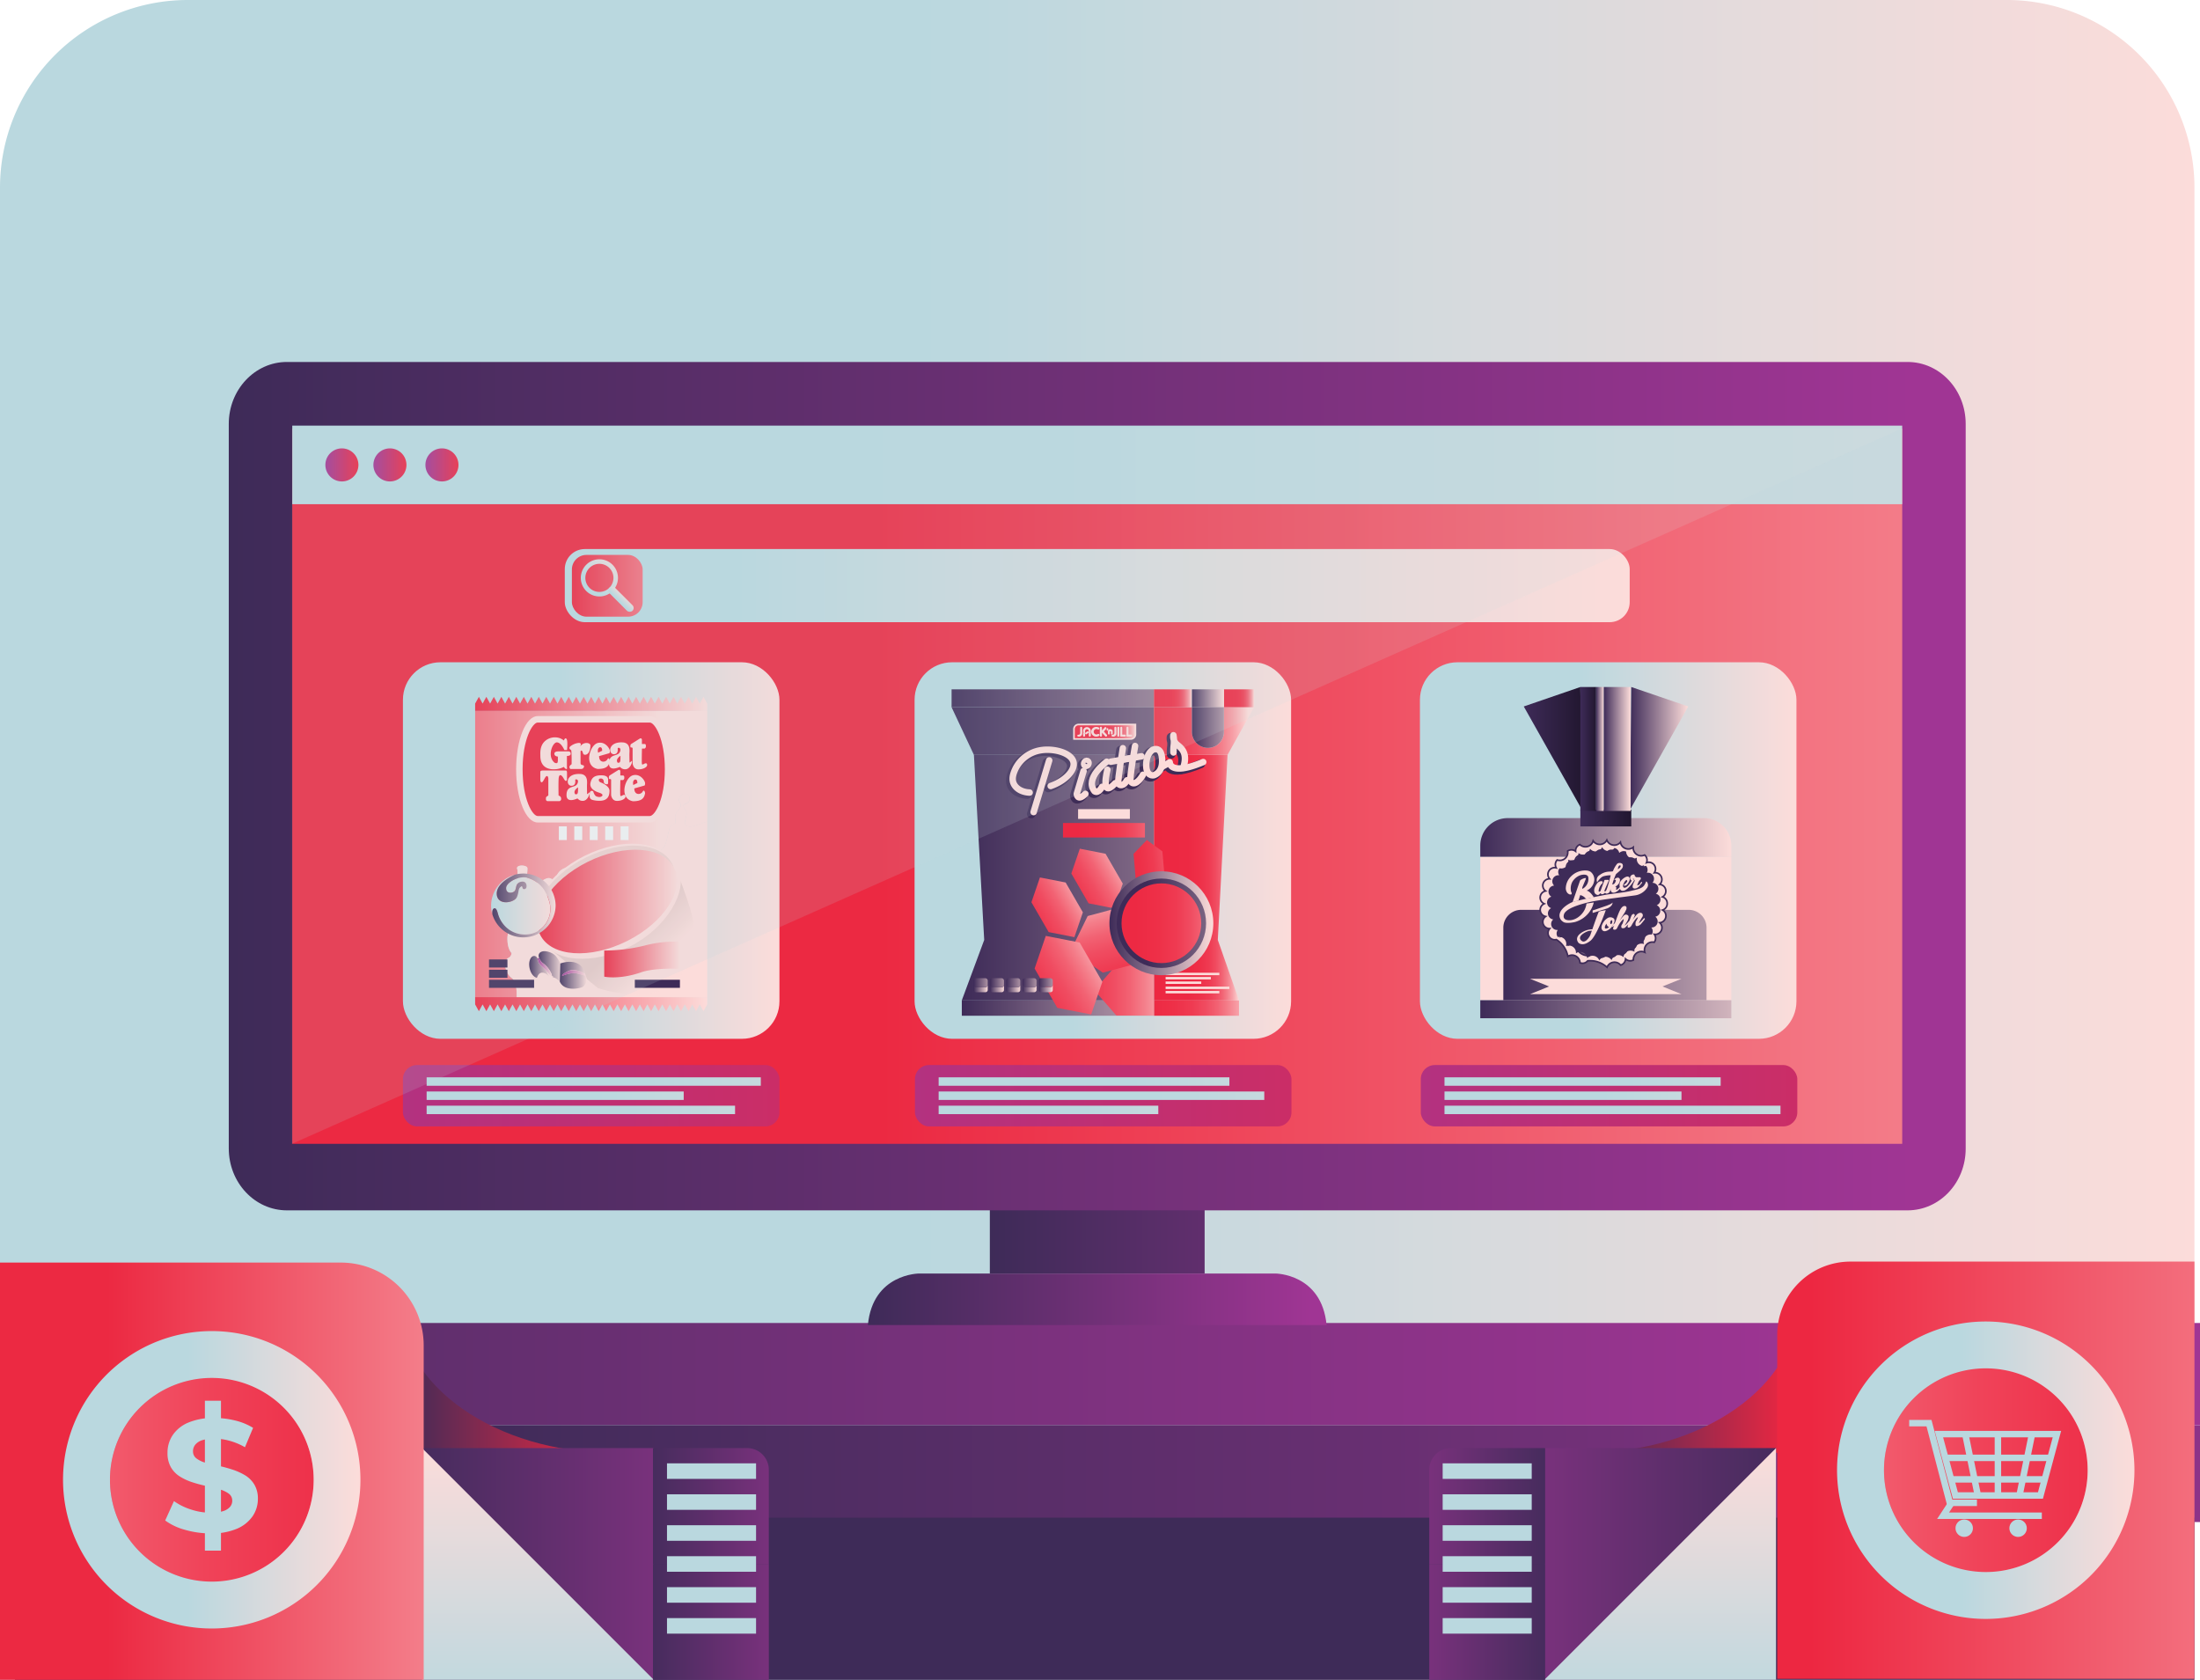 <?xml version="1.0" encoding="UTF-8"?> <svg xmlns="http://www.w3.org/2000/svg" xmlns:xlink="http://www.w3.org/1999/xlink" viewBox="0 0 1021.57 780"><defs><style>.cls-1{fill:url(#linear-gradient);}.cls-2{fill:url(#linear-gradient-2);}.cls-3{fill:url(#linear-gradient-3);}.cls-4{fill:url(#linear-gradient-4);}.cls-5{fill:url(#linear-gradient-5);}.cls-6{fill:url(#linear-gradient-6);}.cls-7{fill:url(#linear-gradient-7);}.cls-8{fill:url(#linear-gradient-8);}.cls-9{fill:url(#linear-gradient-9);}.cls-10{fill:url(#linear-gradient-10);}.cls-11{fill:url(#linear-gradient-11);}.cls-12{fill:url(#linear-gradient-12);}.cls-13{fill:url(#linear-gradient-13);}.cls-14{fill:url(#linear-gradient-14);}.cls-15{fill:url(#linear-gradient-15);}.cls-16{fill:url(#linear-gradient-16);}.cls-17{fill:url(#linear-gradient-17);}.cls-18,.cls-44{fill:#fcdcda;}.cls-19,.cls-21{opacity:0.43;}.cls-19{fill:url(#linear-gradient-18);}.cls-20{fill:#ee2741;}.cls-21{fill:#dbbfbd;}.cls-22{fill:url(#linear-gradient-19);}.cls-23{fill:url(#linear-gradient-20);}.cls-24{fill:url(#linear-gradient-21);}.cls-25{fill:url(#linear-gradient-22);}.cls-26{fill:#3e2b58;}.cls-27{fill:#f1f1f2;}.cls-28{fill:url(#linear-gradient-23);}.cls-29{fill:url(#linear-gradient-24);}.cls-30{fill:url(#linear-gradient-25);}.cls-31{fill:url(#linear-gradient-26);}.cls-32{fill:url(#linear-gradient-27);}.cls-113,.cls-33,.cls-57,.cls-58{fill:none;}.cls-33,.cls-51,.cls-58{stroke:#fcdcda;}.cls-113,.cls-114,.cls-33,.cls-44,.cls-51{stroke-miterlimit:10;}.cls-34{fill:url(#linear-gradient-28);}.cls-35{fill:url(#linear-gradient-29);}.cls-36{fill:url(#linear-gradient-30);}.cls-37{fill:url(#linear-gradient-31);}.cls-38{fill:url(#linear-gradient-32);}.cls-39{fill:url(#linear-gradient-33);}.cls-40{fill:url(#linear-gradient-34);}.cls-41{fill:url(#linear-gradient-35);}.cls-42{fill:url(#linear-gradient-36);}.cls-43{fill:url(#linear-gradient-37);}.cls-44{stroke:#3e2b58;}.cls-44,.cls-51{stroke-width:0.75px;}.cls-45{fill:url(#linear-gradient-38);}.cls-46{fill:url(#linear-gradient-39);}.cls-47{fill:url(#linear-gradient-40);}.cls-48{fill:url(#linear-gradient-41);}.cls-49{fill:url(#linear-gradient-42);}.cls-50{fill:url(#linear-gradient-43);}.cls-51{fill:url(#linear-gradient-44);}.cls-52{fill:url(#linear-gradient-45);}.cls-53{fill:url(#linear-gradient-46);}.cls-54{fill:url(#linear-gradient-47);}.cls-55{fill:url(#linear-gradient-48);}.cls-56{fill:url(#linear-gradient-49);}.cls-57{stroke:#3e2c57;stroke-width:4px;}.cls-57,.cls-58{stroke-linecap:round;stroke-linejoin:round;}.cls-113,.cls-58{stroke-width:3px;}.cls-59{fill:url(#linear-gradient-50);}.cls-60{fill:url(#linear-gradient-51);}.cls-61{fill:url(#linear-gradient-52);}.cls-62{fill:url(#linear-gradient-53);}.cls-63{fill:url(#linear-gradient-54);}.cls-64{fill:url(#linear-gradient-55);}.cls-65{fill:url(#linear-gradient-56);}.cls-66{fill:url(#linear-gradient-57);}.cls-67{fill:url(#linear-gradient-58);}.cls-68{fill:url(#linear-gradient-59);}.cls-69{fill:url(#linear-gradient-60);}.cls-70{fill:url(#linear-gradient-61);}.cls-71{fill:url(#linear-gradient-62);}.cls-72{fill:url(#linear-gradient-63);}.cls-73{fill:url(#linear-gradient-64);}.cls-74{fill:url(#linear-gradient-65);}.cls-75{fill:url(#linear-gradient-66);}.cls-76{fill:url(#linear-gradient-67);}.cls-77{fill:url(#linear-gradient-68);}.cls-78{fill:url(#linear-gradient-69);}.cls-79{fill:url(#linear-gradient-70);}.cls-80{fill:url(#linear-gradient-71);}.cls-81{fill:url(#linear-gradient-72);}.cls-82{fill:url(#linear-gradient-73);}.cls-83{fill:url(#linear-gradient-74);}.cls-84{fill:url(#linear-gradient-75);}.cls-85{fill:url(#linear-gradient-76);}.cls-86{fill:url(#linear-gradient-77);}.cls-87{fill:url(#linear-gradient-78);}.cls-88{fill:url(#linear-gradient-79);}.cls-89{fill:url(#linear-gradient-80);}.cls-90{fill:url(#linear-gradient-81);}.cls-91{fill:url(#linear-gradient-82);}.cls-92{fill:url(#linear-gradient-83);}.cls-93{fill:url(#linear-gradient-84);}.cls-94{fill:url(#linear-gradient-85);}.cls-95{opacity:0.15;fill:url(#linear-gradient-86);}.cls-96{fill:url(#linear-gradient-87);}.cls-97{fill:url(#linear-gradient-88);}.cls-98{fill:url(#linear-gradient-89);}.cls-99{fill:url(#linear-gradient-90);}.cls-100{fill:url(#linear-gradient-91);}.cls-101{fill:url(#linear-gradient-92);}.cls-102{fill:url(#linear-gradient-93);}.cls-103{fill:url(#linear-gradient-94);}.cls-104,.cls-114{fill:#bad8df;}.cls-105{fill:url(#linear-gradient-95);}.cls-106{fill:url(#linear-gradient-96);}.cls-107{fill:url(#linear-gradient-97);}.cls-108{fill:url(#linear-gradient-98);}.cls-109{fill:url(#linear-gradient-99);}.cls-110{fill:url(#linear-gradient-100);}.cls-111{fill:url(#linear-gradient-101);}.cls-112{fill:url(#linear-gradient-102);}.cls-113,.cls-114{stroke:#bad8df;}</style><linearGradient id="linear-gradient" y1="390" x2="1019" y2="390" gradientUnits="userSpaceOnUse"><stop offset="0.42" stop-color="#bad8df"></stop><stop offset="1" stop-color="#fcdcda"></stop></linearGradient><linearGradient id="linear-gradient-2" x1="-170.18" y1="638.04" x2="900.82" y2="638.04" gradientUnits="userSpaceOnUse"><stop offset="0" stop-color="#3e2b58"></stop><stop offset="0.97" stop-color="#a03594"></stop></linearGradient><linearGradient id="linear-gradient-3" x1="191.51" y1="684.25" x2="1262.52" y2="684.25" xlink:href="#linear-gradient-2"></linearGradient><linearGradient id="linear-gradient-4" x1="970.59" y1="742.34" x2="2033.53" y2="742.34" xlink:href="#linear-gradient-2"></linearGradient><linearGradient id="linear-gradient-5" x1="459.63" y1="562.04" x2="751.01" y2="562.04" xlink:href="#linear-gradient-2"></linearGradient><linearGradient id="linear-gradient-6" x1="106.2" y1="365.06" x2="912.8" y2="365.06" xlink:href="#linear-gradient-2"></linearGradient><linearGradient id="linear-gradient-7" x1="135.71" y1="365.06" x2="1436.68" y2="365.06" gradientUnits="userSpaceOnUse"><stop offset="0.21" stop-color="#ec2942"></stop><stop offset="1" stop-color="#fcdcda"></stop></linearGradient><linearGradient id="linear-gradient-8" x1="403" y1="603.3" x2="616" y2="603.3" xlink:href="#linear-gradient-2"></linearGradient><linearGradient id="linear-gradient-9" x1="135.71" y1="215.87" x2="2319.81" y2="215.87" gradientUnits="userSpaceOnUse"><stop offset="0.16" stop-color="#bad8df"></stop><stop offset="1" stop-color="#fcdcda"></stop></linearGradient><linearGradient id="linear-gradient-10" x1="197.56" y1="215.87" x2="212.89" y2="215.87" gradientUnits="userSpaceOnUse"><stop offset="0" stop-color="#a03594"></stop><stop offset="1" stop-color="#ee2741"></stop></linearGradient><linearGradient id="linear-gradient-11" x1="151.09" y1="215.87" x2="166.43" y2="215.87" xlink:href="#linear-gradient-10"></linearGradient><linearGradient id="linear-gradient-12" x1="173.39" y1="215.87" x2="188.73" y2="215.87" xlink:href="#linear-gradient-10"></linearGradient><linearGradient id="linear-gradient-13" x1="262.26" y1="271.92" x2="756.75" y2="271.92" xlink:href="#linear-gradient-9"></linearGradient><linearGradient id="linear-gradient-14" x1="187.1" y1="394.93" x2="361.94" y2="394.93" xlink:href="#linear-gradient"></linearGradient><linearGradient id="linear-gradient-15" x1="164.26" y1="396.54" x2="390.81" y2="396.54" gradientUnits="userSpaceOnUse"><stop offset="0" stop-color="#ee2741"></stop><stop offset="0.63" stop-color="#fcdcda"></stop></linearGradient><linearGradient id="linear-gradient-16" x1="220.63" y1="466.26" x2="328.41" y2="466.26" gradientUnits="userSpaceOnUse"><stop offset="0" stop-color="#ee2741"></stop><stop offset="1" stop-color="#fcdcda"></stop></linearGradient><linearGradient id="linear-gradient-17" x1="220.63" y1="326.82" x2="328.41" y2="326.82" xlink:href="#linear-gradient-16"></linearGradient><linearGradient id="linear-gradient-18" x1="325.01" y1="461.68" x2="277.86" y2="414.53" gradientUnits="userSpaceOnUse"><stop offset="0.36" stop-color="#fcdcda"></stop><stop offset="0.65" stop-color="#c9afae"></stop></linearGradient><linearGradient id="linear-gradient-19" x1="249.55" y1="418.59" x2="368.65" y2="418.59" gradientTransform="translate(216.51 -81.86) rotate(26.51)" gradientUnits="userSpaceOnUse"><stop offset="0" stop-color="#ee2741"></stop><stop offset="0.55" stop-color="#fcdcda"></stop></linearGradient><linearGradient id="linear-gradient-20" x1="228.06" y1="420.03" x2="255.53" y2="420.03" gradientUnits="userSpaceOnUse"><stop offset="0" stop-color="#bad8df"></stop><stop offset="1" stop-color="#fcdcda"></stop></linearGradient><linearGradient id="linear-gradient-21" x1="228.57" y1="420.57" x2="257.97" y2="420.57" gradientUnits="userSpaceOnUse"><stop offset="0" stop-color="#3e2b58"></stop><stop offset="1" stop-color="#fcdcda"></stop></linearGradient><linearGradient id="linear-gradient-22" x1="280.58" y1="445.5" x2="315.72" y2="445.5" xlink:href="#linear-gradient-16"></linearGradient><linearGradient id="linear-gradient-23" x1="245.74" y1="448.94" x2="255.55" y2="448.94" xlink:href="#linear-gradient-21"></linearGradient><linearGradient id="linear-gradient-24" x1="250.06" y1="448.74" x2="261.17" y2="448.74" xlink:href="#linear-gradient-21"></linearGradient><linearGradient id="linear-gradient-25" x1="259.95" y1="452.84" x2="272.5" y2="452.84" xlink:href="#linear-gradient-21"></linearGradient><linearGradient id="linear-gradient-26" x1="261.04" y1="451.86" x2="272.04" y2="451.86" gradientUnits="userSpaceOnUse"><stop offset="0" stop-color="#a03594"></stop><stop offset="1" stop-color="#fcdcda"></stop></linearGradient><linearGradient id="linear-gradient-27" x1="249.57" y1="449.25" x2="256.28" y2="449.25" xlink:href="#linear-gradient-26"></linearGradient><linearGradient id="linear-gradient-28" x1="659.34" y1="394.93" x2="834.18" y2="394.93" xlink:href="#linear-gradient"></linearGradient><linearGradient id="linear-gradient-29" x1="687.37" y1="388.83" x2="803.94" y2="388.83" xlink:href="#linear-gradient-21"></linearGradient><linearGradient id="linear-gradient-30" x1="687.37" y1="468.62" x2="838.03" y2="468.62" xlink:href="#linear-gradient-21"></linearGradient><linearGradient id="linear-gradient-31" x1="733.84" y1="379.87" x2="757.48" y2="379.87" gradientUnits="userSpaceOnUse"><stop offset="0" stop-color="#3e2b58"></stop><stop offset="1" stop-color="#221730"></stop></linearGradient><linearGradient id="linear-gradient-32" x1="707.56" y1="347.5" x2="734.6" y2="347.5" xlink:href="#linear-gradient-31"></linearGradient><linearGradient id="linear-gradient-33" x1="756.9" y1="347.5" x2="783.94" y2="347.5" xlink:href="#linear-gradient-21"></linearGradient><linearGradient id="linear-gradient-34" x1="733.84" y1="347.77" x2="741.16" y2="347.77" xlink:href="#linear-gradient-31"></linearGradient><linearGradient id="linear-gradient-35" x1="741.16" y1="347.77" x2="744.72" y2="347.77" xlink:href="#linear-gradient-21"></linearGradient><linearGradient id="linear-gradient-36" x1="744.72" y1="347.77" x2="757.18" y2="347.77" xlink:href="#linear-gradient-21"></linearGradient><linearGradient id="linear-gradient-37" x1="698.07" y1="443.45" x2="849.12" y2="443.45" xlink:href="#linear-gradient-21"></linearGradient><linearGradient id="linear-gradient-38" x1="424.68" y1="394.93" x2="599.53" y2="394.93" xlink:href="#linear-gradient"></linearGradient><linearGradient id="linear-gradient-39" x1="244.13" y1="272" x2="345.78" y2="272" xlink:href="#linear-gradient-7"></linearGradient><linearGradient id="linear-gradient-40" x1="446.6" y1="407.54" x2="692.82" y2="407.54" xlink:href="#linear-gradient-21"></linearGradient><linearGradient id="linear-gradient-41" x1="446.62" y1="468.09" x2="577.94" y2="468.09" xlink:href="#linear-gradient-21"></linearGradient><linearGradient id="linear-gradient-42" x1="441.87" y1="324.23" x2="650.72" y2="324.23" xlink:href="#linear-gradient-21"></linearGradient><linearGradient id="linear-gradient-43" x1="441.87" y1="339.45" x2="774.2" y2="339.45" xlink:href="#linear-gradient-21"></linearGradient><linearGradient id="linear-gradient-44" x1="498.7" y1="339.74" x2="527.24" y2="339.74" gradientUnits="userSpaceOnUse"><stop offset="0" stop-color="#ed2741"></stop><stop offset="0.4" stop-color="#ed2943"></stop><stop offset="0.54" stop-color="#ee3048"></stop><stop offset="0.65" stop-color="#ef3b52"></stop><stop offset="0.73" stop-color="#f04c61"></stop><stop offset="0.8" stop-color="#f26273"></stop><stop offset="0.86" stop-color="#f47e8a"></stop><stop offset="0.92" stop-color="#f79ea6"></stop><stop offset="0.97" stop-color="#fac2c4"></stop><stop offset="1" stop-color="#fcdcda"></stop></linearGradient><linearGradient id="linear-gradient-45" x1="535.85" y1="407.54" x2="575.34" y2="407.54" xlink:href="#linear-gradient-44"></linearGradient><linearGradient id="linear-gradient-46" x1="490.14" y1="339.45" x2="579.56" y2="339.45" xlink:href="#linear-gradient-44"></linearGradient><linearGradient id="linear-gradient-47" x1="535.84" y1="324.23" x2="553.48" y2="324.23" xlink:href="#linear-gradient-44"></linearGradient><linearGradient id="linear-gradient-48" x1="568.34" y1="324.23" x2="582.34" y2="324.23" xlink:href="#linear-gradient-44"></linearGradient><linearGradient id="linear-gradient-49" x1="503.24" y1="468.09" x2="580.9" y2="468.09" xlink:href="#linear-gradient-44"></linearGradient><linearGradient id="linear-gradient-50" x1="553.48" y1="324.23" x2="568.34" y2="324.23" xlink:href="#linear-gradient-21"></linearGradient><linearGradient id="linear-gradient-51" x1="553.48" y1="337.82" x2="579.04" y2="337.82" xlink:href="#linear-gradient-21"></linearGradient><linearGradient id="linear-gradient-52" x1="468.1" y1="385.51" x2="548.13" y2="385.51" xlink:href="#linear-gradient-44"></linearGradient><linearGradient id="linear-gradient-53" x1="718.35" y1="1454.25" x2="772.05" y2="1454.25" gradientTransform="matrix(1, -0.09, 0.09, 1, -348.17, -982.17)" xlink:href="#linear-gradient-44"></linearGradient><linearGradient id="linear-gradient-54" x1="835.41" y1="6080.91" x2="908.73" y2="6080.91" gradientTransform="translate(-3322.4 -4398.74) rotate(-30)" xlink:href="#linear-gradient-44"></linearGradient><linearGradient id="linear-gradient-55" x1="858.14" y1="6078.61" x2="931.45" y2="6078.61" gradientTransform="translate(-3322.4 -4398.74) rotate(-30)" xlink:href="#linear-gradient-44"></linearGradient><linearGradient id="linear-gradient-56" x1="435.99" y1="459.79" x2="546.66" y2="459.79" xlink:href="#linear-gradient-44"></linearGradient><linearGradient id="linear-gradient-57" x1="-9060.74" y1="15012.2" x2="-8951.98" y2="15012.2" gradientTransform="translate(-16305.13 -4344.9) rotate(-105.02)" xlink:href="#linear-gradient-44"></linearGradient><linearGradient id="linear-gradient-58" x1="452.13" y1="459" x2="458.65" y2="459" xlink:href="#linear-gradient-21"></linearGradient><linearGradient id="linear-gradient-59" x1="452.13" y1="456.29" x2="463.35" y2="456.29" xlink:href="#linear-gradient-21"></linearGradient><linearGradient id="linear-gradient-60" x1="459.68" y1="459" x2="466.2" y2="459" xlink:href="#linear-gradient-21"></linearGradient><linearGradient id="linear-gradient-61" x1="459.68" y1="456.29" x2="470.9" y2="456.29" xlink:href="#linear-gradient-21"></linearGradient><linearGradient id="linear-gradient-62" x1="467.24" y1="459" x2="473.76" y2="459" xlink:href="#linear-gradient-21"></linearGradient><linearGradient id="linear-gradient-63" x1="467.24" y1="456.29" x2="478.45" y2="456.29" xlink:href="#linear-gradient-21"></linearGradient><linearGradient id="linear-gradient-64" x1="806.17" y1="6110.83" x2="902.69" y2="6110.83" gradientTransform="translate(-3322.4 -4398.74) rotate(-30)" xlink:href="#linear-gradient-44"></linearGradient><linearGradient id="linear-gradient-65" x1="474.79" y1="459" x2="481.31" y2="459" xlink:href="#linear-gradient-21"></linearGradient><linearGradient id="linear-gradient-66" x1="474.79" y1="456.29" x2="486" y2="456.29" xlink:href="#linear-gradient-21"></linearGradient><linearGradient id="linear-gradient-67" x1="482.34" y1="459" x2="488.86" y2="459" xlink:href="#linear-gradient-21"></linearGradient><linearGradient id="linear-gradient-68" x1="482.34" y1="456.29" x2="493.55" y2="456.29" xlink:href="#linear-gradient-21"></linearGradient><linearGradient id="linear-gradient-69" x1="515.17" y1="428.69" x2="563.4" y2="428.69" xlink:href="#linear-gradient-21"></linearGradient><linearGradient id="linear-gradient-70" x1="532.7" y1="428.69" x2="619.98" y2="428.69" xlink:href="#linear-gradient-21"></linearGradient><linearGradient id="linear-gradient-71" x1="495.97" y1="428.69" x2="573.82" y2="428.69" xlink:href="#linear-gradient-44"></linearGradient><linearGradient id="linear-gradient-72" x1="-24.51" y1="7680.77" x2="-1.2" y2="7680.77" gradientTransform="translate(-5141.56 -5174.03) rotate(-45)" xlink:href="#linear-gradient-9"></linearGradient><linearGradient id="linear-gradient-73" x1="-17.61" y1="7694.86" x2="-12.71" y2="7694.86" gradientTransform="translate(304.15 -7416.63)" xlink:href="#linear-gradient-9"></linearGradient><linearGradient id="linear-gradient-74" x1="47.85" y1="508.78" x2="623.89" y2="508.78" xlink:href="#linear-gradient-10"></linearGradient><linearGradient id="linear-gradient-75" x1="87.19" y1="502.19" x2="598.42" y2="502.19" xlink:href="#linear-gradient"></linearGradient><linearGradient id="linear-gradient-76" x1="112.78" y1="508.78" x2="506.07" y2="508.78" xlink:href="#linear-gradient"></linearGradient><linearGradient id="linear-gradient-77" x1="95.73" y1="515.36" x2="567.6" y2="515.36" xlink:href="#linear-gradient"></linearGradient><linearGradient id="linear-gradient-78" x1="285.61" y1="508.78" x2="861.65" y2="508.78" xlink:href="#linear-gradient-10"></linearGradient><linearGradient id="linear-gradient-79" x1="339.36" y1="502.19" x2="784.15" y2="502.19" xlink:href="#linear-gradient"></linearGradient><linearGradient id="linear-gradient-80" x1="327.78" y1="508.78" x2="825.94" y2="508.78" xlink:href="#linear-gradient"></linearGradient><linearGradient id="linear-gradient-81" x1="362.95" y1="515.36" x2="699" y2="515.36" xlink:href="#linear-gradient"></linearGradient><linearGradient id="linear-gradient-82" x1="520.49" y1="508.78" x2="1096.54" y2="508.78" xlink:href="#linear-gradient-10"></linearGradient><linearGradient id="linear-gradient-83" x1="579.08" y1="502.19" x2="1001.59" y2="502.19" xlink:href="#linear-gradient"></linearGradient><linearGradient id="linear-gradient-84" x1="592.08" y1="508.78" x2="954.66" y2="508.78" xlink:href="#linear-gradient"></linearGradient><linearGradient id="linear-gradient-85" x1="559.23" y1="515.36" x2="1073.24" y2="515.36" xlink:href="#linear-gradient"></linearGradient><linearGradient id="linear-gradient-86" x1="135.56" y1="365.06" x2="1436.53" y2="365.06" xlink:href="#linear-gradient-9"></linearGradient><linearGradient id="linear-gradient-87" x1="185.71" y1="639.81" x2="284.9" y2="639.81" gradientUnits="userSpaceOnUse"><stop offset="0" stop-color="#3e2b58"></stop><stop offset="0.97" stop-color="#ee2741"></stop></linearGradient><linearGradient id="linear-gradient-88" x1="177.83" y1="726.19" x2="394.07" y2="726.19" xlink:href="#linear-gradient-2"></linearGradient><linearGradient id="linear-gradient-89" x1="2711.08" y1="10077.45" x2="2927.32" y2="10077.45" gradientTransform="translate(-9827.66 3598.08) rotate(-90)" xlink:href="#linear-gradient"></linearGradient><linearGradient id="linear-gradient-90" x1="294.12" y1="753.1" x2="402.24" y2="753.1" xlink:href="#linear-gradient-2"></linearGradient><linearGradient id="linear-gradient-91" x1="294.12" y1="699.29" x2="402.24" y2="699.29" xlink:href="#linear-gradient-2"></linearGradient><linearGradient id="linear-gradient-92" x1="-33.18" y1="683.13" x2="362.14" y2="683.13" xlink:href="#linear-gradient-7"></linearGradient><linearGradient id="linear-gradient-93" x1="-108.08" y1="687.1" x2="178.58" y2="687.1" gradientUnits="userSpaceOnUse"><stop offset="0" stop-color="#fcdcda"></stop><stop offset="0.17" stop-color="#f8adb3"></stop><stop offset="0.36" stop-color="#f5808c"></stop><stop offset="0.54" stop-color="#f25c6e"></stop><stop offset="0.71" stop-color="#f04359"></stop><stop offset="0.86" stop-color="#ee334c"></stop><stop offset="0.98" stop-color="#ee2e47"></stop></linearGradient><linearGradient id="linear-gradient-94" x1="29.32" y1="687.11" x2="167.41" y2="687.11" xlink:href="#linear-gradient"></linearGradient><linearGradient id="linear-gradient-95" x1="735.78" y1="639.81" x2="834.98" y2="639.81" xlink:href="#linear-gradient-87"></linearGradient><linearGradient id="linear-gradient-96" x1="-4324.87" y1="726.19" x2="-4108.63" y2="726.19" gradientTransform="matrix(1, 0, 0, -1, 5023.81, 1452.39)" xlink:href="#linear-gradient-2"></linearGradient><linearGradient id="linear-gradient-97" x1="2711.08" y1="5574.74" x2="2927.32" y2="5574.74" gradientTransform="matrix(0, -1, -1, 0, 6345.64, 3598.08)" xlink:href="#linear-gradient"></linearGradient><linearGradient id="linear-gradient-98" x1="-4208.58" y1="753.1" x2="-4100.46" y2="753.1" gradientTransform="matrix(1, 0, 0, -1, 4863.19, 1506.19)" xlink:href="#linear-gradient-2"></linearGradient><linearGradient id="linear-gradient-99" x1="-4208.58" y1="699.29" x2="-4100.46" y2="699.29" gradientTransform="matrix(1, 0, 0, -1, 4863.19, 1398.58)" xlink:href="#linear-gradient-2"></linearGradient><linearGradient id="linear-gradient-100" x1="719.04" y1="682.66" x2="1297.92" y2="682.66" gradientUnits="userSpaceOnUse"><stop offset="0.21" stop-color="#ed2741"></stop><stop offset="1" stop-color="#fcdcda"></stop></linearGradient><linearGradient id="linear-gradient-101" x1="715.68" y1="682.65" x2="1002.34" y2="682.65" xlink:href="#linear-gradient-93"></linearGradient><linearGradient id="linear-gradient-102" x1="853.08" y1="682.66" x2="991.18" y2="682.66" xlink:href="#linear-gradient"></linearGradient></defs><g id="Layer_2" data-name="Layer 2"><g id="Design"><path class="cls-1" d="M1019,87.21V780H0V87.21A87.21,87.21,0,0,1,87.21,0H931.79A87.2,87.2,0,0,1,1019,87.21Z"></path><rect class="cls-2" x="1.83" y="614.3" width="1019.74" height="47.49"></rect><rect class="cls-3" x="1.83" y="661.79" width="1019.74" height="44.94"></rect><rect class="cls-4" x="6.93" y="704.68" width="1012.07" height="75.32"></rect><rect class="cls-5" x="459.63" y="532.75" width="99.74" height="58.58"></rect><path class="cls-6" d="M885.77,562H133.23c-14.93,0-27-12.87-27-28.76V196.83c0-15.88,12.1-28.76,27-28.76H885.77c14.93,0,27,12.88,27,28.76V533.28C912.8,549.17,900.7,562,885.77,562Z"></path><rect class="cls-7" x="135.71" y="199.01" width="747.58" height="332.1"></rect><path class="cls-8" d="M592.2,591.33H426.79s-21.53,0-23.79,23.93H616C613.73,591.33,592.2,591.33,592.2,591.33Z"></path><rect class="cls-9" x="135.71" y="197.63" width="747.58" height="36.48"></rect><path class="cls-10" d="M212.89,215.87a7.67,7.67,0,1,1-7.67-7.67A7.68,7.68,0,0,1,212.89,215.87Z"></path><path class="cls-11" d="M166.43,215.87a7.67,7.67,0,1,1-7.67-7.67A7.68,7.68,0,0,1,166.43,215.87Z"></path><path class="cls-12" d="M188.73,215.87a7.67,7.67,0,1,1-7.67-7.67A7.67,7.67,0,0,1,188.73,215.87Z"></path><rect class="cls-13" x="262.26" y="254.94" width="494.49" height="33.96" rx="9.29"></rect><rect class="cls-14" x="187.1" y="307.51" width="174.84" height="174.84" rx="17.42"></rect><path class="cls-15" d="M328.41,330.09v51.42c-2.9.77-7.21,2.85-8.82,2.27-2.43-.87-1.5-2.25-.93-4.81s-.63-3-1.13-4.19.19-1.13,1.32-1.75,1.62-1.25,1.37-2.56a2.19,2.19,0,0,0-3.81-1.19c-2,1.68-.88,2.93-.38,4.12s-.31,1.44-.31,1.44c-.31,1.5-2.69,2.62-2.19,5.38s-.38,2.37-1.62,2.87-1.38,4.13-2.88,8.76-5.42,3-5.42,3-31.84,13.38-36.09,9.88-7.26-.87-8.45.89,1.32,3.62.88,5.24-1.08-1.15-3.66-2.63-3.48,1-8.28,2-2.75-5.87-3.13-7.25-5.87-1.62-4.62.88c1,15.13-4.5,26.51-4.63,31.68s1.91,7,1.91,7a2.63,2.63,0,0,1-1.28,2.21c-2.88,1.21-1.75,7.17,1.28,9.33,2.5,1.78,2.47,7.16,2.38,9H220.63V330.09Z"></path><polygon class="cls-16" points="220.63 463 220.63 466.38 222.37 469.53 224.1 466.38 225.84 469.53 227.58 466.38 229.32 469.53 231.06 466.38 232.8 469.53 234.54 466.38 236.27 469.53 238.01 466.38 239.75 469.53 241.49 466.38 243.23 469.53 244.97 466.38 246.71 469.53 248.44 466.38 250.18 469.53 251.92 466.38 253.66 469.53 255.4 466.38 257.13 469.53 258.87 466.38 260.61 469.53 262.35 466.38 264.09 469.53 265.83 466.38 267.56 469.53 269.3 466.38 271.04 469.53 272.78 466.38 274.52 469.53 276.26 466.38 278 469.53 279.73 466.38 281.47 469.53 283.21 466.38 284.95 469.53 286.69 466.38 288.43 469.53 290.17 466.38 291.9 469.53 293.64 466.38 295.38 469.53 297.12 466.38 298.86 469.53 300.6 466.38 302.33 469.53 304.07 466.38 305.81 469.53 307.55 466.38 309.29 469.53 311.03 466.38 312.76 469.53 314.5 466.38 316.24 469.53 317.98 466.38 319.72 469.53 321.46 466.38 323.19 469.53 324.93 466.38 326.67 469.53 328.41 466.38 328.41 463 220.63 463"></polygon><polygon class="cls-17" points="328.41 330.09 328.41 326.7 326.67 323.56 324.93 326.7 323.19 323.56 321.46 326.7 319.72 323.56 317.98 326.7 316.24 323.56 314.5 326.7 312.76 323.56 311.03 326.7 309.29 323.56 307.55 326.7 305.81 323.56 304.07 326.7 302.33 323.56 300.6 326.7 298.86 323.56 297.12 326.7 295.38 323.56 293.64 326.7 291.9 323.56 290.17 326.7 288.43 323.56 286.69 326.7 284.95 323.56 283.21 326.7 281.47 323.56 279.73 326.7 278 323.56 276.26 326.7 274.52 323.56 272.78 326.7 271.04 323.56 269.3 326.7 267.56 323.56 265.83 326.7 264.09 323.56 262.35 326.7 260.61 323.56 258.87 326.7 257.13 323.56 255.4 326.7 253.66 323.56 251.92 326.7 250.18 323.56 248.44 326.7 246.71 323.56 244.97 326.7 243.23 323.56 241.49 326.7 239.75 323.56 238.01 326.7 236.27 323.56 234.54 326.7 232.8 323.56 231.06 326.7 229.32 323.56 227.58 326.7 225.84 323.56 224.1 326.7 222.37 323.56 220.63 326.7 220.63 330.09 328.41 330.09"></polygon><path class="cls-18" d="M328.41,381.51V463H239.92c.09-1.82.12-7.2-2.38-9-3-2.16-4.16-8.12-1.28-9.33a2.63,2.63,0,0,0,1.28-2.21s-2-1.77-1.91-7,5.63-16.55,4.63-31.68c-1.25-2.5,4.25-2.25,4.62-.88s-1.67,8.21,3.13,7.25,5.69-3.47,8.28-2,3.23,4.26,3.66,2.63-2.08-3.47-.88-5.24,4.2-4.39,8.45-.89,36.09-9.88,36.09-9.88,3.92,1.63,5.42-3,1.62-8.26,2.88-8.76,2.12-.12,1.62-2.87,1.88-3.88,2.19-5.38c0,0,.81-.25.31-1.44s-1.62-2.44.38-4.12a2.19,2.19,0,0,1,3.81,1.19c.25,1.31-.25,1.93-1.37,2.56s-1.82.56-1.32,1.75,1.69,1.62,1.13,4.19-1.5,3.94.93,4.81C321.2,384.36,325.51,382.28,328.41,381.51Z"></path><path class="cls-19" d="M255.53,440.72l22,18s45.5,16.87,44.65-29c-.19-6.56-9.26-28.57-9.26-28.57Z"></path><path class="cls-20" d="M249.67,380.4c-4,0-8.52-9.52-8.52-23.2s4.49-23.2,8.52-23.2h52.05c4,0,8.52,9.53,8.52,23.2s-4.49,23.2-8.52,23.2Z"></path><path class="cls-18" d="M301.72,335.5c2.38,0,7,7.66,7,21.7s-4.64,21.7-7,21.7H249.67c-2.38,0-7-7.66-7-21.7s4.64-21.7,7-21.7h52.05m0-3H249.67c-5.53,0-10,11.06-10,24.7s4.49,24.7,10,24.7h52.05c5.54,0,10-11.06,10-24.7s-4.48-24.7-10-24.7Z"></path><path class="cls-18" d="M293.18,353.44c-.91.91-.86.52-.86.52s-.05-2.34-.05-3.76.65-4.91-2.7-5.45h0c-7.37-.64-7.24,5.45-4.52,5.45,1.77,0,1.89-1.53,1.77-2.61,0-.38.31-.42.69-.33.64.15.85,1.07.2,2.16-1.17,1.94-4.93.46-4.93,5.12,0,3.51,3.82,2.09,4.83,1.63a.41.41,0,0,1,.48.11,2.92,2.92,0,0,0,2.27.92C293,357.2,294.09,352.53,293.18,353.44Zm-6.42.65c-1.1-1.69,1.35-3.14,1.35-3.14C288.11,353,288.25,354.54,286.76,354.09Z"></path><path class="cls-18" d="M273.47,368.09c-.91.91-.86.52-.86.52s-.05-2.33-.05-3.76.65-4.91-2.7-5.44h0c-7.37-.63-7.24,5.45-4.52,5.45,1.77,0,1.9-1.53,1.77-2.6-.05-.39.32-.43.69-.34.65.15.85,1.07.2,2.16-1.17,1.94-4.93.46-4.93,5.12,0,3.51,3.82,2.1,4.83,1.63a.41.41,0,0,1,.48.11,2.9,2.9,0,0,0,2.28.92C273.28,371.85,274.38,367.18,273.47,368.09Zm-6.42.65c-1.1-1.69,1.36-3.14,1.36-3.14C268.41,367.67,268.54,369.19,267.05,368.74Z"></path><path class="cls-18" d="M298.37,367.64c-.72,1.36-3.83,1.81-3.83-1.56l4.8-1.36a2.08,2.08,0,0,0,0-1.82c-.46-1.1-2.37-3.72-5.45-2.91-3.72,1-6.61,10.76,0,12.05,3.89,0,5.25-1.23,5.65-3.76C299.46,367.5,299,366.46,298.37,367.64ZM294.74,362c1-.2,1.22.58,1.22,1.61a18,18,0,0,0-1.87.91S293.52,362.64,294.74,362Z"></path><path class="cls-18" d="M282,352.64c-.71,1.37-3.82,1.82-3.82-1.55l4.8-1.36a2.08,2.08,0,0,0,0-1.82c-.46-1.1-2.38-3.72-5.45-2.91-3.72,1-6.61,10.76,0,12.05,3.89,0,5.25-1.23,5.65-3.76C283.11,352.51,282.63,351.47,282,352.64ZM278.39,347c1-.2,1.22.58,1.22,1.61a18,18,0,0,0-1.87.91S277.17,347.65,278.39,347Z"></path><path class="cls-18" d="M275.61,368a.75.75,0,0,0-.8-.79c-.82,0-1,.83-1,1.59v1a1.67,1.67,0,0,0,1.15,1.58,11.71,11.71,0,0,0,3.53.44c3.76,0,4.54-2.34,4.54-4.64s-3.83-3.77-3.83-3.77-1.15-.36-1.15-1.16.51-.74,1.15-.74,1.17.61,1.17,1.49.84,1.17,1.49,1.17.52-.84.52-1.75.07-2.42-3.24-2.42-4.42,1.29-4.93,3.41,1.1,3.74,4,4.65,1.1,2.2-.19,2S276.33,369.66,275.61,368Z"></path><path class="cls-18" d="M282.74,360.79v.68a.26.26,0,0,0,.28.25c.31,0,.78,0,.76.44s0,7,0,7,.27,2.72,2.69,2.72,4-1.12,4-2-.58-.85-.87-.79c-.48.11-1.34.86-1.53.35s0-7.23,0-7.23h1.23a1.09,1.09,0,0,0,.59-1.07c0-.85-.13-1.06-.85-1.06h-1v-2.12s-.22-.68-.81-.45c-.22.08-3.05,1.87-4.14,2.56A.92.92,0,0,0,282.74,360.79Z"></path><path class="cls-18" d="M292.72,346.14v.67a.26.26,0,0,0,.27.26c.32,0,.79,0,.77.44s0,7,0,7,.27,2.73,2.69,2.73,4.05-1.12,4.05-2-.58-.86-.87-.79c-.48.11-1.34.86-1.53.34s0-7.22,0-7.22h1.23a1.09,1.09,0,0,0,.59-1.07c0-.85-.13-1.06-.85-1.06h-1v-2.12s-.22-.68-.81-.45c-.22.08-3,1.87-4.14,2.56A.92.92,0,0,0,292.72,346.14Z"></path><path class="cls-18" d="M264.82,357.05h5.1a1.24,1.24,0,0,0,1.27-1.26c-.14-.93-1.61-.07-1.61-1.62v-5.36s.34-.69.78,0,.21,1.65,1.36,1.65,2.44-1.39,2.44-4.33c0-1.38-3.28-1.81-4.67.44-.08-.18,1-1.86-1.08-1.58a7.41,7.41,0,0,0-3.59,1.58s-1.12.87.35,1.68c.35.13.26,6.61.26,6.61s-1,.61-1,1.21A1.41,1.41,0,0,0,264.82,357.05Z"></path><path class="cls-18" d="M263.29,348.25h-1.23s-1.49-3.55-3.5-3.55-4.67,6.57-1,9.47c1,.37,1.49.37,1.49-1.25V351.3s-1.62-.05-1.62-1.32,1.94-1.08,2.78-1.08h3.7A1,1,0,0,1,265,350c0,1.12-1.75,1-1.75,1v5.15s.26.95-.26.95-1.17-1-1.17-1A10.16,10.16,0,0,1,257,357.2c-2.92,0-6.09-1.37-6.09-6.19,0-1.29-.31-4.44,1.91-6.67a6.84,6.84,0,0,1,3.14-1.76,7,7,0,0,1,3.79.1,6.62,6.62,0,0,1,2.08,1.16c.1-.2.38-1,.8-1a.57.57,0,0,1,.4.21C263.71,343.79,263.36,347.55,263.29,348.25Z"></path><path class="cls-18" d="M254.62,368.82v-7.39s-.17-1.81-1.21-.77c-.64.86-1.29,2.58-1.9,2.58s-.62-1.28-.62-1.28v-3.47s-.12-.71,1.07-.71h10.62s.71-.26.71,1v3.12s-.28,1.83-1.49-.33-2.08-2-2.33-.61-.1,8.45-.1,8.45a1.46,1.46,0,0,1,1.2,1.48,1,1,0,0,1-1.1,1.11h-5.1a.85.85,0,0,1-.87-.93v-.42a1,1,0,0,1,.43-.83l.69-.47Z"></path><ellipse class="cls-18" cx="280.58" cy="415.77" rx="34.77" ry="20.53" transform="translate(-156.09 168.97) rotate(-26.51)"></ellipse><path class="cls-18" d="M314.87,403.15c5.06,10.14-5.26,27.79-22.44,36.36s-35.22,7.3-40.28-2.85,4.77-25.32,22-33.89S309.81,393,314.87,403.15Z"></path><ellipse class="cls-21" cx="281.02" cy="416.65" rx="34.77" ry="20.53" transform="translate(-156.43 169.26) rotate(-26.51)"></ellipse><ellipse class="cls-22" cx="281.99" cy="418.59" rx="34.77" ry="20.53" transform="translate(-157.2 169.89) rotate(-26.51)"></ellipse><path class="cls-23" d="M250,432.15a11.8,11.8,0,0,1-4.07,1.58,12.94,12.94,0,0,1-10.07-2.39,13.46,13.46,0,0,1-4.73-7.26c-.36-1.36-.81-2.49-1.64-2.29s-1,1.27-.9,2.81A15,15,0,0,1,239,406.16c-4.06,1.93-8.81,5.07-8.35,9.33.56,5.18,8.19,3.67,9.32,1.05s.37-3.82,1.94-4.88c0,0,.43-.5.62.44s1.06.94,1.63.38.49-3.63-2.25-3.06-1.92,3.16-3,4.35c-.83,1-4.22,1.52-3.91-1.73.37-2.44,6.06-5.57,9.87-4.44,3.39,1,8.14,3.53,10.23,11.27A12,12,0,0,1,250,432.15Z"></path><path class="cls-24" d="M258,420.57a15,15,0,0,1-29.36,4c-.14-1.54.11-2.62.9-2.81s1.28.93,1.64,2.29a13.46,13.46,0,0,0,4.73,7.26A12.94,12.94,0,0,0,246,433.73a11.8,11.8,0,0,0,4.07-1.58,12,12,0,0,0,5.09-13.28c-2.09-7.74-6.84-10.27-10.23-11.27-3.81-1.13-9.5,2-9.87,4.44-.31,3.25,3.08,2.68,3.91,1.73,1.05-1.19.17-3.76,3-4.35s2.81,2.49,2.25,3.06-1.44.56-1.63-.38-.62-.44-.62-.44c-1.57,1.06-.82,2.25-1.94,4.88s-8.76,4.13-9.32-1.05c-.46-4.26,4.29-7.4,8.35-9.33a15.31,15.31,0,0,1,4-.55A15,15,0,0,1,258,420.57Z"></path><path class="cls-25" d="M280.58,441.36v12.13s7.13,1.56,17.45-2.13c6.69-2.12,17.69-1.5,17.69-1.5V437.23a56.31,56.31,0,0,0-16.38,1.82A78.75,78.75,0,0,1,280.58,441.36Z"></path><rect class="cls-26" x="227.07" y="454.93" width="20.94" height="3.75"></rect><rect class="cls-26" x="294.78" y="454.93" width="20.94" height="3.75"></rect><rect class="cls-27" x="259.51" y="383.69" width="3.69" height="6.37"></rect><rect class="cls-27" x="266.68" y="383.69" width="3.69" height="6.37"></rect><rect class="cls-27" x="273.85" y="383.69" width="3.69" height="6.37"></rect><rect class="cls-27" x="281.02" y="383.69" width="3.69" height="6.37"></rect><rect class="cls-27" x="288.19" y="383.69" width="3.69" height="6.37"></rect><rect class="cls-26" x="227.07" y="450.27" width="8.56" height="3.75"></rect><rect class="cls-26" x="227.07" y="445.5" width="8.56" height="3.75"></rect><path class="cls-28" d="M254.18,451.32a13.44,13.44,0,0,1,1.37,2.25c0,.07-.14.1-.35,0-.56-.31-1.63-2-3.5-1.94s-2.25,2.44-2.44,2.41c-2.87-.84-4.12-5.47-3.25-8.16s3-2.31,3.5-.94a1.22,1.22,0,0,0,.07.17c0-.17-.07-.17-.07-.17h.06c.15.6.3,1.2.44,1.68C250.45,448.12,252.93,449.69,254.18,451.32Z"></path><path class="cls-29" d="M260,455.8c0,.19-1.92-2.24-3.67-2a5,5,0,0,0-.14-1.32,12,12,0,0,0-3.88-5.11,5.22,5.22,0,0,1-2-2.69h0a.11.11,0,0,0,0-.07h0a1.91,1.91,0,0,1,1-2.63c1.67-.87,5.15.19,6.69,1.88S263,451.11,260,455.8Z"></path><path class="cls-30" d="M270.6,458.24c-1.12.67-8.58,2.38-10.65-2.44.06-1.85.24-8.42.24-8.42s8.66-3.4,11.37,4q.07.25.15.54c-1.61-.79-5.34-2.33-8-.95-3.51,1.79-2.51,2.12-2.51,2.12s3.8-1.87,7.3-1a26.13,26.13,0,0,1,3.57,1.14,6.14,6.14,0,0,0,.35.91C272.85,455.11,271.73,457.57,270.6,458.24Z"></path><path class="cls-31" d="M272,453.28a26.13,26.13,0,0,0-3.57-1.14c-3.5-.9-7.3,1-7.3,1s-1-.33,2.51-2.12c2.69-1.38,6.42.16,8,.95C271.81,452.35,271.91,452.82,272,453.28Z"></path><path class="cls-32" d="M256.28,453.81h0a3.58,3.58,0,0,1-.69-.42.25.25,0,0,1,0,.17,13.44,13.44,0,0,0-1.37-2.25c-1.25-1.63-3.73-3.2-4.17-4.72-.14-.48-.29-1.08-.44-1.68.19,0,.74,0,.71-.23a5.22,5.22,0,0,0,2,2.69,12,12,0,0,1,3.88,5.11A5,5,0,0,1,256.28,453.81Z"></path><path class="cls-33" d="M256.28,453.81a4.65,4.65,0,0,1-.14,1.11s-.21-.57-.59-1.35a.25.25,0,0,0,0-.17,3.58,3.58,0,0,0,.69.42Z"></path><rect class="cls-34" x="659.34" y="307.51" width="174.84" height="174.84" rx="17.42"></rect><rect class="cls-18" x="687.37" y="397.8" width="116.57" height="66.64"></rect><path class="cls-35" d="M700.11,379.87H791.2a12.74,12.74,0,0,1,12.74,12.74v5.19a0,0,0,0,1,0,0H687.37a0,0,0,0,1,0,0v-5.19a12.74,12.74,0,0,1,12.74-12.74Z"></path><rect class="cls-36" x="687.37" y="464.44" width="116.57" height="8.36"></rect><rect class="cls-37" x="733.84" y="375.99" width="23.64" height="7.74"></rect><polygon class="cls-38" points="707.56 328.03 734.6 376 733.84 319 707.56 328.03"></polygon><polygon class="cls-39" points="783.94 328.03 756.9 376 757.48 319 783.94 328.03"></polygon><rect class="cls-40" x="733.84" y="319" width="7.33" height="57.54"></rect><rect class="cls-41" x="741.16" y="319" width="3.56" height="57.54"></rect><rect class="cls-42" x="744.72" y="319" width="12.46" height="57.54"></rect><path class="cls-43" d="M706.36,422.46h77.77a8.3,8.3,0,0,1,8.3,8.3v33.69a0,0,0,0,1,0,0H698.07a0,0,0,0,1,0,0V430.76A8.3,8.3,0,0,1,706.36,422.46Z"></path><circle class="cls-26" cx="744.7" cy="419.59" r="23.1"></circle><path class="cls-44" d="M772,422.56a3.12,3.12,0,0,0,2.17-3h0v-.11h0a3.13,3.13,0,0,0-2.18-3,3.12,3.12,0,0,0-1.3-5.8,3.13,3.13,0,0,0-2.51-5.4,3.12,3.12,0,0,0-.09-3.68h0a3.11,3.11,0,0,0-3.53-1,3.14,3.14,0,0,0-.87-3.58h0a3.69,3.69,0,0,1-5.3-3.57h0a3.7,3.7,0,0,1-5.94-2.35h0a3.7,3.7,0,0,1-6.31-1h0a3.69,3.69,0,0,1-6.37.36h0a3.69,3.69,0,0,1-6.15,1.72h0a3.1,3.1,0,0,0-2,3.12,3.13,3.13,0,0,0-3.69-.11h0a3.68,3.68,0,0,1-4.85,4.14h0a3.13,3.13,0,0,0-.46,3.66,3.12,3.12,0,0,0-3.06,5.1,3.12,3.12,0,0,0-3,2.13h0a3.13,3.13,0,0,0,1.12,3.52,3.12,3.12,0,0,0-2.48,2.73h0a3.14,3.14,0,0,0,1.85,3.19,3.11,3.11,0,0,0-1.84,3.19h0a3.13,3.13,0,0,0,2.49,2.72,3.12,3.12,0,0,0,1.91,5.64,3.09,3.09,0,0,0-.32,3.67h0a3.11,3.11,0,0,0,3.39,1.42,11.77,11.77,0,0,1,5.35,7.78,3.69,3.69,0,0,1,5.64,3,3.1,3.1,0,0,0,3.57-.92,11.78,11.78,0,0,1,9,3,3.69,3.69,0,0,1,6.3-1h0a3.11,3.11,0,0,0,2.28-2.89,3.14,3.14,0,0,0,3.65.52h0a3.69,3.69,0,0,1,5.28-3.59h0a3.7,3.7,0,0,1,4.39-4.64h0a3.11,3.11,0,0,0,.07-3.68,3.12,3.12,0,0,0,2.5-5.4,3.14,3.14,0,0,0,2.77-2.45h0A3.11,3.11,0,0,0,772,422.56Zm-8.82,11.12h0a2.64,2.64,0,0,1-3.46,3.66h0a2.64,2.64,0,0,1-4.17,2.83h0a2.64,2.64,0,0,1-4.67,1.87h0a2.64,2.64,0,0,1-5,.81,2.65,2.65,0,0,1-5-.26A3.08,3.08,0,0,0,738,443.7a5.92,5.92,0,0,1-6.39-4.81,3.11,3.11,0,0,0-3.11-.22,3.16,3.16,0,0,0-.73-3h0a3.13,3.13,0,0,0-3-.88,3.11,3.11,0,0,0-.06-3.12h0a3.13,3.13,0,0,0-2.74-1.51A3.1,3.1,0,0,0,720.2,425a3.11,3.11,0,0,0,1.26-2.86h0a3.11,3.11,0,0,0-1.85-2.52,3.1,3.1,0,0,0,1.84-2.52h0a3.14,3.14,0,0,0-1.27-2.86,3.09,3.09,0,0,0,2.34-2.06h0a3.12,3.12,0,0,0-.62-3.06,3.12,3.12,0,0,0,2.73-1.51,3.15,3.15,0,0,0,0-3.13,3.11,3.11,0,0,0,3-.89h0a2.64,2.64,0,0,1,3.84-3.27h0A2.64,2.64,0,0,1,736,398h0a2.63,2.63,0,0,1,4.84-1.36h0a2.65,2.65,0,0,1,5-.28h0a2.64,2.64,0,0,1,5,.79h0a2.64,2.64,0,0,1,4.68,1.85h0a2.64,2.64,0,0,1,4.17,2.82h0a3.11,3.11,0,0,0,3.08.55,3.14,3.14,0,0,0,.4,3.1h0a3.11,3.11,0,0,0,2.89,1.19,3.12,3.12,0,0,0,2.28,4.9,3.12,3.12,0,0,0,1.18,5.27,3.16,3.16,0,0,0-1.56,2.71s0,0,0,.05v0h0a3.14,3.14,0,0,0,1.57,2.7,3.1,3.1,0,0,0-2.1,2.31h0a3.12,3.12,0,0,0,.94,3,3.13,3.13,0,0,0-2.27,4.91A3.1,3.1,0,0,0,763.18,433.68Z"></path><polygon class="cls-26" points="727.11 439.25 727.11 439.25 727.11 439.25 727.11 439.25"></polygon><path class="cls-26" d="M769.31,420.32a2.79,2.79,0,0,0,1.72-2.8h0s0,0,0,0v-.05h0a2.77,2.77,0,0,0-2.15-2.48,2.79,2.79,0,0,0-1.57-5.08,2.79,2.79,0,0,0-2.62-4.62,2.8,2.8,0,0,0-.34-3.27h0a3.3,3.3,0,0,1-4.25-3.8h0a3.3,3.3,0,0,1-5-2.8h0a2.77,2.77,0,0,0-3.2.73,2.8,2.8,0,0,0-2.25-2.4h0a3.3,3.3,0,0,1-5.69-.45h0a3.29,3.29,0,0,1-5.64.77h0a3.3,3.3,0,0,1-5.36,2h0a3.29,3.29,0,0,1-4.79,3.08h0a3.29,3.29,0,0,1-4,4h0a2.8,2.8,0,0,0-.15,3.29,2.79,2.79,0,0,0-2.36,4.76,2.8,2.8,0,0,0-2.53,2.11h0a2.79,2.79,0,0,0,1.25,3.05,2.78,2.78,0,0,0-2,2.61h0a2.78,2.78,0,0,0,1.87,2.7,2.79,2.79,0,0,0-1.41,3h0a2.79,2.79,0,0,0,2.41,2.25,2.78,2.78,0,0,0,2.1,4.88,2.79,2.79,0,0,0,0,3.29h0a3.29,3.29,0,0,1,3.81,4.24,3.3,3.3,0,0,1,4.63,3.33,3.3,3.3,0,0,1,5.24,2.26,3.29,3.29,0,0,1,5.6,1.07,3.29,3.29,0,0,1,5.7-.15,3.29,3.29,0,0,1,5.53-1.37h0a3.3,3.3,0,0,1,5.11-2.53h0a3.3,3.3,0,0,1,4.45-3.57h0a3.29,3.29,0,0,1,3.57-4.44h0a2.76,2.76,0,0,0-.2-3.28,2.79,2.79,0,0,0,1.85-5,2.78,2.78,0,0,0,2.28-2.37h0A2.79,2.79,0,0,0,769.31,420.32Zm-7.06,10.52h0a2.36,2.36,0,0,1-2.82,3.51h0a2.77,2.77,0,0,0-.72,2.69,2.81,2.81,0,0,0-2.79.12h0a2.79,2.79,0,0,0-1.28,2.48,2.76,2.76,0,0,0-2.74-.48h0a2.35,2.35,0,0,1-4.36,1.07,2.81,2.81,0,0,0-2.21,1.71,5.27,5.27,0,0,1-6.7-2.43,2.81,2.81,0,0,0-2.72.62,5.28,5.28,0,0,1-5.06-5h0a2.78,2.78,0,0,0-2.73-.57,2.82,2.82,0,0,0-.28-2.78h0a2.8,2.8,0,0,0-2.54-1.14,2.78,2.78,0,0,0-1.91-4.43,2.79,2.79,0,0,0,.92-2.63h0a2.75,2.75,0,0,0-1.82-2.11,2.78,2.78,0,0,0,1.45-2.38h0a2.78,2.78,0,0,0-1.33-2.45,2.8,2.8,0,0,0,1.94-2h0a2.77,2.77,0,0,0-.77-2.67,2.78,2.78,0,0,0,2.15-4.33,2.79,2.79,0,0,0,2.6-1h0a2.36,2.36,0,0,1,3.18-3.19h0a2.36,2.36,0,0,1,3.78-2.43h0a2.35,2.35,0,0,1,4.21-1.55h0a2.37,2.37,0,0,1,4.47-.61h0a2.36,2.36,0,0,1,4.48.36h0a2.35,2.35,0,0,1,4.29,1.31h0a2.36,2.36,0,0,1,3.92,2.21h0a2.79,2.79,0,0,0,2.78.27,2.76,2.76,0,0,0,.58,2.73h0a2.77,2.77,0,0,0,2.65.86,2.78,2.78,0,0,0,2.38,4.19,2.78,2.78,0,0,0,1.42,4.61,2.81,2.81,0,0,0-1.19,2.53s0,0,0,0v0h0a2.79,2.79,0,0,0,1.58,2.3,2.76,2.76,0,0,0-1.7,2.2h0a2.78,2.78,0,0,0,1,2.58,2.78,2.78,0,0,0-1.67,4.52A2.8,2.8,0,0,0,762.25,430.84Z"></path><polygon class="cls-26" points="765.46 417.89 765.46 417.89 765.46 417.88 765.46 417.89"></polygon><path class="cls-18" d="M739.54,422.74v1.17l6.83-2.13s2.45-.86,2.45-2.78c0,0,0,.54-2.66,1.5S739.54,422.74,739.54,422.74Z"></path><path class="cls-18" d="M737.57,432.32c-1.26.36-5.36,2.34-3.36,4.34s4.21-2.36,4.21-2.36.28-.81.7-2c1.07-3.05,3-8.6,3.3-8.94s3.23-.75,3.23-.75-4.13,11.89-7.17,14.24-4.47,1.48-5.12,1.23c-.29-.11-2.24-2,0-4.22a9.18,9.18,0,0,1,5.61-2.34l.45,0-.21.59S737.85,432.24,737.57,432.32Z"></path><path class="cls-18" d="M748.82,426.16a2.61,2.61,0,0,0-.93-.24,2.49,2.49,0,0,0-1.2.24,6.18,6.18,0,0,0-2,1.84c-.25.37-1.6,2.36-.8,3.68a1.4,1.4,0,0,0,.59.57c1.32.67,3.37-1.21,3.37-1.21S751.32,427.12,748.82,426.16Zm-3.46,4.9c-.61-.61.63-2.19.63-2.19a1.89,1.89,0,0,0,1.17,1.6C746.55,431.08,745.63,431.33,745.36,431.06Zm3.3-3c0,.49-.41,1.14-.71,1s-.28-.78-.16-1.17.39-.65.62-.58S748.67,427.63,748.66,428Z"></path><path class="cls-18" d="M749.73,429.52s-1.16,1.72-.44,2.08a1.24,1.24,0,0,0,1.56-.56c.16-.32,1.52-3.28,3.12-4.32a5.92,5.92,0,0,1-.13.87,6.18,6.18,0,0,1-.54,1.49,1.67,1.67,0,0,0-.46,1.08,1,1,0,0,0,.21.72,1.67,1.67,0,0,0,1.76-.33c.48-.55,1.24-1.33,1.24-1.33s-.43,1.1-.2,1.33,1.12.37,1.84-1,2-3.32,2.8-3.64c.32,0-.72,1.76-.84,1.92s-.48,1.84.12,2.12,1.76-.41,2.12-.8,1.85-2.2,1.88-2.33,0-.39-.08-.44a.43.43,0,0,0-.47.13c-.13.18-1.84,2.15-2.21,2.11a24.2,24.2,0,0,1,1.69-3,1.3,1.3,0,0,0-.29-1.57c-.65-.43-1.65-.18-2.47.72a22.44,22.44,0,0,0-1.77,2.38l.92-2a.65.65,0,0,0-.23-.68c-.21-.21-.54-.08-.62,0a1,1,0,0,0-.52.44c-.51.79-.86,2.44-1.3,2.87s-1.56,1.85-2,1.94c.5-.76.88-1.41,1.15-1.9a4.35,4.35,0,0,0,.47-1c.14-.5.45-1.4-.1-1.79a1.35,1.35,0,0,0-1.83,0c-.68.67-2.2,2.64-2.2,2.64l2.59-4.05.64-1.26s.4-1.14-.15-1.5-1.65-.39-2.75,1.77-2.25,6-2.49,6.16-.53.31-.53.31l-.89,1.38A2.19,2.19,0,0,0,749.73,429.52Z"></path><path class="cls-18" d="M763.78,410.58a3.94,3.94,0,0,0,.48-1c0-.27.16-.32.35-.24a2.31,2.31,0,0,1,.27,2.85,8.14,8.14,0,0,1-5.92,3.6c-3.28.48-16.38,2-21,3.09s-10.94,3-11.74,5.71,2,2.73,2.64,2.71c2.79-.08,5.48-2.14,6.83-4.63a9.29,9.29,0,0,0,1-3.13l3.38-.5a12.58,12.58,0,0,1-2.58,5.12,12.72,12.72,0,0,1-6.11,3.95c-2.51.56-4.55.55-5.4,0a4.51,4.51,0,0,1-.47-.33,3.33,3.33,0,0,1-1.09-4c.82-2.27,3.84-4.08,5.41-4.78s14.56-3.36,16.69-3.68,8.32-1,10.94-1.68S762.79,412.66,763.78,410.58Z"></path><path class="cls-18" d="M736.21,408.52s.35-.69,0-.85a5.35,5.35,0,0,0-2.45,1.09c-.14.24-3.52,10.12-3.52,10.12l2.74-.72.78-2.54a4.49,4.49,0,0,1,2.69,1.78s3.65-.77,3.65-.77-1.86-3.07-3.41-3.07a5.93,5.93,0,0,0,3.64-5.17,4.61,4.61,0,0,0-1.74-3.6,4.31,4.31,0,0,0-2.11-.59,9.16,9.16,0,0,0-6.93,2.68,8.07,8.07,0,0,0-2.48,5.58,3.48,3.48,0,0,0,.8,2.22l.63.48a1.56,1.56,0,0,0,.83.17,1.54,1.54,0,0,0,.43-.09,1.47,1.47,0,0,0,0-.75,1.55,1.55,0,0,0-.23-.45,6.77,6.77,0,0,1,.46-4.34,7.13,7.13,0,0,1,3.74-3.28c.5-.19,3.3-.88,3.78.82a5.19,5.19,0,0,1-2.69,5.47c-.22-.24,0-.85,0-.85Z"></path><path class="cls-18" d="M762.39,409.48c-.09-.09-.36.15-.47.29a1.06,1.06,0,0,0-.21.41,1.67,1.67,0,0,1-.53.58,1.73,1.73,0,0,1-1,.29c.76-1.68.6-1.75,1.6-2.71a.77.77,0,0,0,0-.89.54.54,0,0,0-.21-.13h-1.8s-.68-.44-.68-.71-.18-.65-.54-.57a1.64,1.64,0,0,0-1.62,1.72c0,.52.46,1.09.78,1.09,0,0-1.3,2.47-2.7,3.17s-1.46-.81-1.32-1.13.8-2.2,1.72-2.3c.08.33.44.48,0,1s-.6.75-.94.91-.46.46-.38.64.84.23,1.34-.29,2-2.55,1-3.59-4,1.4-4.28,2.72a4.17,4.17,0,0,0,0,1.94s-1.72,1.85-1.72,1c0-.16.46-1.24-.5-1.24a3.46,3.46,0,0,0,2.3-3.1,1,1,0,0,0-1.32-1,1.89,1.89,0,0,0-1.36,1.06s.8-.36.76.14-.48,1.9-1.66,1.9a33.53,33.53,0,0,1,1.72-4.78c.49-.48,2.69-2.16,3.06-3.08a2.2,2.2,0,0,0,.16-.76,2.11,2.11,0,0,0-.16-.8,1.47,1.47,0,0,0-.55-.42A2.14,2.14,0,0,0,751,401a11.67,11.67,0,0,0-2,3.46c-.08.29-1.14.17-2.36.3a7.4,7.4,0,0,0-3.74,1.49,2.7,2.7,0,0,0-1.4,3l.1.48s1.56-2.48,3-2.86a12.45,12.45,0,0,1,3.34-.46s-1.66,7-2.38,7.4c-.66.12-.6.15-.52-.27s2-4.63,2-4.7,0-.33-.18-.3h-1.58s-.2,0-.3.29l-1.76,4.81s-.36.58-.78.34.38-2.88,1.52-3.69a.84.84,0,0,0,.14-1c-.24-.24-1.71-.34-2.69,1.19s-1.32,2.45-1.09,3.59a1.76,1.76,0,0,0,1.66,1.48c.52,0,1.22-.88,1.22-.88a.91.91,0,0,0,.74.54c.5,0,1.38-.52,1.38-.8a.71.71,0,0,0,.68.51c.54,0,1.8-.36,1.8-2.35.06,0-.12,1.93,1.44,1.93s3-1.87,3-1.87a1.2,1.2,0,0,0,1.34,1c1.24,0,2.36-1.23,3.14-2a21.82,21.82,0,0,0,2.06-2.77s-.22-.72-.38-.72,0-.41,0-.41a7.41,7.41,0,0,0,.74,1.19s-1.72,2.83-.72,3.45,2.28-.36,2.58-.68,1.42-1.66,1.42-1.66S762.54,409.64,762.39,409.48Zm-10-7.67c.7.79-1.12,1.78-1.14,1.81C751.46,401.49,752.38,401.81,752.38,401.81Z"></path><polygon class="cls-18" points="771.99 458.04 780.8 461.61 710.49 461.61 719.3 458.04 710.49 454.48 780.8 454.48 771.99 458.04"></polygon><rect class="cls-45" x="424.68" y="307.51" width="174.84" height="174.84" rx="17.42"></rect><rect class="cls-46" x="265.56" y="257.66" width="32.86" height="28.68" rx="6.76"></rect><polygon class="cls-47" points="535.85 464.53 446.6 464.54 457.02 436.44 457 436.04 456.6 428.99 452.24 350.53 535.85 350.53 535.85 464.53 535.85 464.53"></polygon><polygon class="cls-48" points="535.85 464.53 535.85 464.54 535.85 471.64 446.62 471.64 446.62 464.53 535.85 464.53"></polygon><rect class="cls-49" x="441.87" y="320.08" width="93.97" height="8.29"></rect><polygon class="cls-50" points="535.85 328.38 535.85 350.53 452.24 350.53 441.87 328.38 535.85 328.38"></polygon><path class="cls-51" d="M500.82,336.41h26.42a0,0,0,0,1,0,0V341a2.12,2.12,0,0,1-2.12,2.12H498.7a0,0,0,0,1,0,0v-4.54A2.12,2.12,0,0,1,500.82,336.41Z"></path><path class="cls-18" d="M500.25,341.56a.47.47,0,0,0,.16.36c.09.08.2.08.41.1a2.35,2.35,0,0,0,.5,0,1.73,1.73,0,0,0,.52-.23,1.59,1.59,0,0,0,.37-.31,1.46,1.46,0,0,0,.32-.94v-2.58s0-.48-.48-.48-.46.47-.46.47v2.43a.81.81,0,0,1-.2.51.8.8,0,0,1-.47.25c-.28.07-.39,0-.52.08A.49.49,0,0,0,500.25,341.56Z"></path><path class="cls-18" d="M516.16,341.56a.47.47,0,0,0,.16.36c.09.08.2.08.41.1a2.35,2.35,0,0,0,.5,0,1.73,1.73,0,0,0,.52-.23,1.59,1.59,0,0,0,.37-.31,1.55,1.55,0,0,0,.3-.67,1.42,1.42,0,0,0,0-.27v-2.58s0-.48-.48-.48-.47.47-.47.47v2.43a.74.74,0,0,1-.19.51.83.83,0,0,1-.47.25c-.28.07-.39,0-.52.08A.49.49,0,0,0,516.16,341.56Z"></path><rect class="cls-18" x="518.84" y="337.45" width="0.93" height="4.58" rx="0.38"></rect><path class="cls-18" d="M504,340.77h0a.37.37,0,0,1,0-.53l.9-.63a.39.39,0,0,1,.52.15h0a.38.38,0,0,1,0,.54l-.9.62A.39.39,0,0,1,504,340.77Z"></path><rect class="cls-18" x="520.2" y="337.45" width="0.93" height="4.58" rx="0.38"></rect><rect class="cls-18" x="521.03" y="340.25" width="0.93" height="2.61" rx="0.38" transform="translate(179.94 863.06) rotate(-90)"></rect><rect class="cls-18" x="523.09" y="337.45" width="0.93" height="4.58" rx="0.38"></rect><rect class="cls-18" x="523.92" y="340.25" width="0.93" height="2.61" rx="0.38" transform="translate(182.83 865.94) rotate(-90)"></rect><path class="cls-18" d="M503.86,340.62v.93a.47.47,0,0,1-.32.46.46.46,0,0,1-.61-.44v-2.35A1.64,1.64,0,0,0,503.86,340.62Z"></path><path class="cls-18" d="M506.51,339.22v2.33a.48.48,0,0,1-.31.46.47.47,0,0,1-.62-.44v-2.09a.86.86,0,1,0-1.72,0v1.14a1.64,1.64,0,0,1-.93-1.4h0v0a1.8,1.8,0,0,1,3.58,0v0Z"></path><path class="cls-18" d="M510.49,341.11a.54.54,0,0,1,0,.41.51.51,0,0,1-.23.21l-.33.16a2.5,2.5,0,0,1-.62.13h-.21a2.25,2.25,0,1,1,0-4.49l.27,0a2.58,2.58,0,0,1,.83.25s.24.13.29.36a.51.51,0,0,1-.09.38.61.61,0,0,1-.53.23,1.5,1.5,0,0,0-.29-.16,1.35,1.35,0,0,0-.47-.08h0a1.25,1.25,0,1,0,0,2.5h0a1.77,1.77,0,0,0,.8-.23A.59.59,0,0,1,510.49,341.11Z"></path><rect class="cls-18" x="510.7" y="337.45" width="1.01" height="4.58" rx="0.41"></rect><rect class="cls-18" x="513.88" y="338.09" width="0.76" height="1.18" rx="0.31"></rect><path class="cls-18" d="M513.92,341.89h0a.49.49,0,0,1-.71,0L511.5,340a.54.54,0,0,1,0-.75h0a.48.48,0,0,1,.71,0l1.71,1.89A.54.54,0,0,1,513.92,341.89Z"></path><path class="cls-18" d="M513.62,337.73h0a.51.51,0,0,1,.07.69l-1.4,1.6a.43.43,0,0,1-.65,0h0a.52.52,0,0,1-.07-.69l1.4-1.61A.44.44,0,0,1,513.62,337.73Z"></path><path class="cls-18" d="M516.69,339.75v.87a.43.43,0,0,1-.38.43.42.42,0,0,1-.46-.41h0v-.93l0-.06a.3.3,0,0,0-.25-.14.29.29,0,0,0-.29.28v.85a.42.42,0,0,1-.49.41.43.43,0,0,1-.34-.44v-.79a1.6,1.6,0,0,1,0-.22,1,1,0,0,1,1.11-1,1.09,1.09,0,0,1,1.13,1Z"></path><polygon class="cls-52" points="575.34 464.54 535.85 464.54 535.85 350.54 570.01 350.54 569.14 367.02 566.11 424.71 565.49 436.44 575.34 464.54"></polygon><path class="cls-53" d="M582.34,328.38,570,350.53H535.84V328.38h17.64v11.45a7.43,7.43,0,0,0,14.86,0V328.38Z"></path><rect class="cls-54" x="535.84" y="320.08" width="17.63" height="8.29"></rect><rect class="cls-55" x="568.34" y="320.08" width="14" height="8.29"></rect><polygon class="cls-56" points="575.34 464.53 575.34 471.64 535.85 471.64 535.85 464.54 575.32 464.54 575.32 464.53 575.34 464.53"></polygon><path class="cls-57" d="M477,368.92c-3.45-.13-6.35-1.75-7.43-4.26s.18-5.32.93-6.91a15.89,15.89,0,0,1,11.41-8.43c6.18-1.14,14.76,1.13,15.52,5.72.59,3.61-3.73,8.44-10.65,10.84"></path><line class="cls-57" x1="486.1" y1="353.96" x2="478.87" y2="377.97"></line><path class="cls-57" d="M502.06,358.83l-3.21,10.66s.25,3.72,4,0"></path><path class="cls-57" d="M512.81,354.56s-10.46,7.66-5.66,13.73c1.9,1.19,3.5-2.06,3.5-2.06"></path><path class="cls-57" d="M513.13,358.29s-3.5,14,3.63,6.24"></path><path class="cls-57" d="M520.3,348.29s-2.48,15-2.11,16.24,2.56,1.55,4-1.33"></path><line class="cls-57" x1="514.7" y1="354.56" x2="523.32" y2="353.09"></line><path class="cls-57" d="M526,347.26s-2.69,15.09-2.12,16.24c1.29,2.58,4.31,0,5.79-2.88"></path><line class="cls-57" x1="520.38" y1="353.53" x2="528.99" y2="352.06"></line><path class="cls-57" d="M534.25,349s-3,1.49-3.09,6.93,3.14,5.15,3.79,4.85,3.52-1.41,3.61-6.16S537,348,534.25,349Z"></path><path class="cls-57" d="M538.51,356.87s3.4-1.83,3.54-2.07-.67,6.68,15.56-.1"></path><path class="cls-57" d="M543.81,350.28a20,20,0,0,1,.19-3.85,17.31,17.31,0,0,0-.24-4.16,5,5,0,0,0,1.42,4.1c1.78,1.55,5.62,3.7,3.15,11"></path><ellipse class="cls-57" cx="503.33" cy="355.31" rx="1.22" ry="0.99" transform="translate(-37.12 651.13) rotate(-63.91)"></ellipse><path class="cls-58" d="M478.1,368c-3.45-.13-6.35-1.74-7.44-4.25s.19-5.32.94-6.92a15.87,15.87,0,0,1,11.4-8.42c6.18-1.14,14.77,1.13,15.52,5.71.59,3.62-3.73,8.44-10.64,10.84"></path><line class="cls-58" x1="487.2" y1="353.08" x2="479.96" y2="377.08"></line><path class="cls-58" d="M503.15,358,500,368.61s.24,3.72,4,0"></path><path class="cls-58" d="M513.91,353.68s-10.47,7.65-5.66,13.73c1.9,1.19,3.5-2.07,3.5-2.07"></path><path class="cls-58" d="M514.22,357.41s-3.49,14,3.64,6.24"></path><path class="cls-58" d="M521.4,347.41s-2.48,15-2.12,16.24,2.56,1.55,4-1.33"></path><line class="cls-58" x1="515.8" y1="353.68" x2="524.41" y2="352.21"></line><path class="cls-58" d="M527.07,346.38s-2.68,15.09-2.11,16.24c1.28,2.58,4.3,0,5.78-2.89"></path><line class="cls-58" x1="521.47" y1="352.65" x2="530.09" y2="351.18"></line><path class="cls-58" d="M535.34,348.1s-3,1.49-3.09,6.93,3.14,5.15,3.79,4.85,3.52-1.41,3.61-6.17S538.08,347.07,535.34,348.1Z"></path><path class="cls-58" d="M539.61,356a39.23,39.23,0,0,0,3.53-2.06c.13-.24-.67,6.68,15.57-.1"></path><path class="cls-58" d="M544.91,349.4a20.43,20.43,0,0,1,.18-3.85,17.58,17.58,0,0,0-.23-4.16,4.93,4.93,0,0,0,1.41,4.1c1.79,1.55,5.62,3.7,3.16,11"></path><ellipse class="cls-58" cx="504.42" cy="354.43" rx="1.22" ry="0.99" transform="translate(-35.71 651.62) rotate(-63.91)"></ellipse><rect class="cls-59" x="553.48" y="320.08" width="14.86" height="8.29"></rect><path class="cls-60" d="M568.34,328.38v11.45a7.43,7.43,0,1,1-14.86,0V328.38Z"></path><rect class="cls-18" x="500.61" y="375.7" width="24.05" height="4.53"></rect><rect class="cls-61" x="493.6" y="382.14" width="38.05" height="6.73"></rect><polygon class="cls-62" points="540.75 406.98 539.75 395.31 532.55 390.04 526.36 396.45 527.37 408.13 534.56 413.4 540.75 406.98"></polygon><polygon class="cls-63" points="502.83 423.63 494.83 409.77 482.89 407.43 478.94 418.94 486.95 432.8 498.89 435.15 502.83 423.63"></polygon><polygon class="cls-64" points="521.36 410.28 513.36 396.42 501.42 394.08 497.47 405.59 505.48 419.45 517.42 421.8 521.36 410.28"></polygon><polygon class="cls-65" points="535.84 448.03 535.84 471.55 518.41 471.55 508.15 459.79 518.41 448.03 535.84 448.03"></polygon><polygon class="cls-66" points="528 419.19 505.07 425.34 497.13 441.56 512.12 451.62 535.05 445.47 542.99 429.25 528 419.19"></polygon><path class="cls-67" d="M458.65,457.29v2.34a1.08,1.08,0,0,1-1.08,1.09h-4.35a1.09,1.09,0,0,1-1.09-1.09v-2.34a1.09,1.09,0,0,0,1.09,1.09h4.35A1.08,1.08,0,0,0,458.65,457.29Z"></path><rect class="cls-68" x="452.13" y="454.2" width="6.52" height="4.18" rx="1.09"></rect><path class="cls-69" d="M466.2,457.29v2.34a1.08,1.08,0,0,1-1.08,1.09h-4.35a1.09,1.09,0,0,1-1.09-1.09v-2.34a1.09,1.09,0,0,0,1.09,1.09h4.35A1.08,1.08,0,0,0,466.2,457.29Z"></path><rect class="cls-70" x="459.68" y="454.2" width="6.52" height="4.18" rx="1.09"></rect><path class="cls-71" d="M473.76,457.29v2.34a1.09,1.09,0,0,1-1.09,1.09h-4.35a1.08,1.08,0,0,1-1.08-1.09v-2.34a1.08,1.08,0,0,0,1.08,1.09h4.35A1.09,1.09,0,0,0,473.76,457.29Z"></path><rect class="cls-72" x="467.24" y="454.2" width="6.52" height="4.18" rx="1.09"></rect><polygon class="cls-73" points="511.87 455.89 501.34 437.64 485.61 434.56 480.42 449.72 490.96 467.97 506.68 471.05 511.87 455.89"></polygon><path class="cls-74" d="M481.31,457.29v2.34a1.09,1.09,0,0,1-1.09,1.09h-4.35a1.08,1.08,0,0,1-1.08-1.09v-2.34a1.08,1.08,0,0,0,1.08,1.09h4.35A1.09,1.09,0,0,0,481.31,457.29Z"></path><rect class="cls-75" x="474.79" y="454.2" width="6.52" height="4.18" rx="1.09"></rect><path class="cls-76" d="M488.86,457.29v2.34a1.09,1.09,0,0,1-1.09,1.09h-4.34a1.09,1.09,0,0,1-1.09-1.09v-2.34a1.09,1.09,0,0,0,1.09,1.09h4.34A1.09,1.09,0,0,0,488.86,457.29Z"></path><rect class="cls-77" x="482.34" y="454.2" width="6.52" height="4.18" rx="1.09"></rect><rect class="cls-18" x="541.25" y="451.68" width="24.96" height="1.12"></rect><rect class="cls-18" x="541.25" y="453.64" width="21.02" height="1.12"></rect><rect class="cls-18" x="541.25" y="455.73" width="16.55" height="1.12"></rect><rect class="cls-18" x="541.25" y="458.11" width="29.62" height="1.12"></rect><rect class="cls-18" x="541.25" y="460.13" width="24.96" height="1.12"></rect><circle class="cls-78" cx="539.29" cy="428.69" r="24.12"></circle><circle class="cls-79" cx="539.29" cy="428.69" r="20.75"></circle><circle class="cls-80" cx="539.29" cy="428.69" r="18.51"></circle><path class="cls-81" d="M272.23,262.22a8.63,8.63,0,1,0,12.2,0A8.62,8.62,0,0,0,272.23,262.22Zm10.71,10.71a6.52,6.52,0,1,1,0-9.22A6.51,6.51,0,0,1,282.94,272.93Z"></path><rect class="cls-82" x="286.54" y="270.65" width="3.62" height="15.15" rx="1.81" transform="translate(-112.28 285.39) rotate(-45)"></rect><rect class="cls-83" x="187.1" y="494.53" width="174.84" height="28.49" rx="6.51"></rect><rect class="cls-84" x="198.11" y="500.23" width="155.17" height="3.92"></rect><rect class="cls-85" x="198.11" y="506.81" width="119.37" height="3.92"></rect><rect class="cls-86" x="198.11" y="513.4" width="143.22" height="3.92"></rect><rect class="cls-87" x="424.85" y="494.53" width="174.84" height="28.49" rx="6.51"></rect><rect class="cls-88" x="435.86" y="500.23" width="135.01" height="3.92"></rect><rect class="cls-89" x="435.86" y="506.81" width="151.21" height="3.92"></rect><rect class="cls-90" x="435.86" y="513.4" width="102" height="3.92"></rect><rect class="cls-91" x="659.74" y="494.53" width="174.84" height="28.49" rx="6.51"></rect><rect class="cls-92" x="670.75" y="500.23" width="128.24" height="3.92"></rect><rect class="cls-93" x="670.75" y="506.81" width="110.05" height="3.92"></rect><rect class="cls-94" x="670.75" y="513.4" width="156.02" height="3.92"></rect><polygon class="cls-95" points="135.56 531.11 135.56 199 883.14 199 135.56 531.11"></polygon><path class="cls-96" d="M284.9,674.59H185.71V605c0,19.2,11.11,36.6,29.06,49.18S257.51,674.59,284.9,674.59Z"></path><rect class="cls-97" x="195.99" y="672.39" width="107.61" height="107.61"></rect><polygon class="cls-98" points="195.99 672.39 195.99 780 303.6 780 195.99 672.39"></polygon><rect class="cls-99" x="303.2" y="726.19" width="53.81" height="53.81"></rect><path class="cls-100" d="M303.2,672.39h43.74A10.07,10.07,0,0,1,357,682.45v43.74a0,0,0,0,1,0,0H303.2a0,0,0,0,1,0,0V672.39A0,0,0,0,1,303.2,672.39Z"></path><path class="cls-101" d="M0,586.25H158.25a38.49,38.49,0,0,1,38.49,38.49V780a0,0,0,0,1,0,0H0a0,0,0,0,1,0,0V586.25A0,0,0,0,1,0,586.25Z"></path><circle class="cls-102" cx="98.37" cy="687.1" r="47.29"></circle><path class="cls-103" d="M98.37,618.06a69.05,69.05,0,1,0,69,69.05A69,69,0,0,0,98.37,618.06Zm0,116.33a47.29,47.29,0,1,1,47.28-47.28A47.28,47.28,0,0,1,98.37,734.39Z"></path><path class="cls-104" d="M97.88,712a42.72,42.72,0,0,1-12-1.67A27.8,27.8,0,0,1,76.71,706l4.07-9a28.21,28.21,0,0,0,7.85,3.89,29.28,29.28,0,0,0,9.25,1.51,18.07,18.07,0,0,0,5.73-.74,7,7,0,0,0,3.22-2,4.26,4.26,0,0,0,1-2.85,3.91,3.91,0,0,0-1.63-3.29,13.53,13.53,0,0,0-4.33-2q-2.7-.78-5.88-1.48c-2.13-.47-4.26-1-6.41-1.7a26.09,26.09,0,0,1-5.92-2.67,12.52,12.52,0,0,1-4.29-4.36,13.17,13.17,0,0,1-1.59-6.77,14.6,14.6,0,0,1,2.37-8.11,16.25,16.25,0,0,1,7.21-5.85,29.79,29.79,0,0,1,12.18-2.18,40.48,40.48,0,0,1,9.66,1.18,28.52,28.52,0,0,1,8.32,3.41l-3.77,9a30.39,30.39,0,0,0-7.18-3,27.56,27.56,0,0,0-7.11-1,17.05,17.05,0,0,0-5.69.78,6.6,6.6,0,0,0-3.15,2.11,4.79,4.79,0,0,0-1,3,4,4,0,0,0,1.63,3.33,12,12,0,0,0,4.29,2q2.67.71,5.92,1.41a65.85,65.85,0,0,1,6.44,1.74,28.81,28.81,0,0,1,5.85,2.62,12.72,12.72,0,0,1,4.33,4.3,12.53,12.53,0,0,1,1.67,6.69,14.2,14.2,0,0,1-2.41,8,16.72,16.72,0,0,1-7.29,5.85A29.55,29.55,0,0,1,97.88,712Zm-2.74,8V650.4h7.47V720Z"></path><rect class="cls-104" x="309.72" y="679.47" width="41.36" height="7.22"></rect><rect class="cls-104" x="309.72" y="693.84" width="41.36" height="7.22"></rect><rect class="cls-104" x="309.72" y="708.21" width="41.36" height="7.22"></rect><rect class="cls-104" x="309.72" y="722.59" width="41.36" height="7.22"></rect><rect class="cls-104" x="309.72" y="736.96" width="41.36" height="7.22"></rect><rect class="cls-104" x="309.72" y="751.33" width="41.36" height="7.22"></rect><path class="cls-105" d="M735.78,674.59H835V605c0,19.2-11.11,36.6-29.06,49.18S763.17,674.59,735.78,674.59Z"></path><rect class="cls-106" x="717.09" y="672.39" width="107.61" height="107.61" transform="translate(1541.79 1452.39) rotate(-180)"></rect><polygon class="cls-107" points="824.7 672.39 824.7 780 717.09 780 824.7 672.39"></polygon><rect class="cls-108" x="663.68" y="726.19" width="53.81" height="53.81" transform="translate(1381.17 1506.19) rotate(-180)"></rect><path class="cls-109" d="M663.68,672.39h53.81a0,0,0,0,1,0,0v43.74a10.07,10.07,0,0,1-10.07,10.07H663.68a0,0,0,0,1,0,0V672.39A0,0,0,0,1,663.68,672.39Z" transform="translate(1381.17 1398.58) rotate(-180)"></path><path class="cls-110" d="M859.3,585.79H1019a0,0,0,0,1,0,0V779.53a0,0,0,0,1,0,0H825.26a0,0,0,0,1,0,0V619.84A34,34,0,0,1,859.3,585.79Z"></path><circle class="cls-111" cx="922.13" cy="682.65" r="47.29"></circle><path class="cls-112" d="M922.13,613.61a69.05,69.05,0,1,0,69,69A69.05,69.05,0,0,0,922.13,613.61Zm0,116.33a47.29,47.29,0,1,1,47.28-47.28A47.28,47.28,0,0,1,922.13,729.94Z"></path><rect class="cls-104" x="669.9" y="679.47" width="41.36" height="7.22"></rect><rect class="cls-104" x="669.9" y="693.84" width="41.36" height="7.22"></rect><rect class="cls-104" x="669.9" y="708.21" width="41.36" height="7.22"></rect><rect class="cls-104" x="669.9" y="722.59" width="41.36" height="7.22"></rect><rect class="cls-104" x="669.9" y="736.96" width="41.36" height="7.22"></rect><rect class="cls-104" x="669.9" y="751.33" width="41.36" height="7.22"></rect><polyline class="cls-113" points="906.2 697.8 902.27 703.8 948.13 703.8"></polyline><polyline class="cls-113" points="918 697.8 905.39 697.8 895.73 660.8 886.53 660.8"></polyline><circle class="cls-114" cx="912.08" cy="709.59" r="3.55"></circle><circle class="cls-114" cx="937.1" cy="709.59" r="3.55"></circle><line class="cls-113" x1="912.59" y1="665.89" x2="918.41" y2="694.4"></line><line class="cls-113" x1="943.56" y1="665.89" x2="937.74" y2="694.4"></line><line class="cls-113" x1="927.73" y1="665.89" x2="927.73" y2="694.4"></line><line class="cls-113" x1="903.29" y1="676.92" x2="952.17" y2="676.92"></line><line class="cls-113" x1="905.98" y1="686.91" x2="949.49" y2="686.91"></line><polygon class="cls-113" points="947.48 694.4 907.99 694.4 900.33 665.89 955.13 665.89 947.48 694.4"></polygon></g></g></svg> 